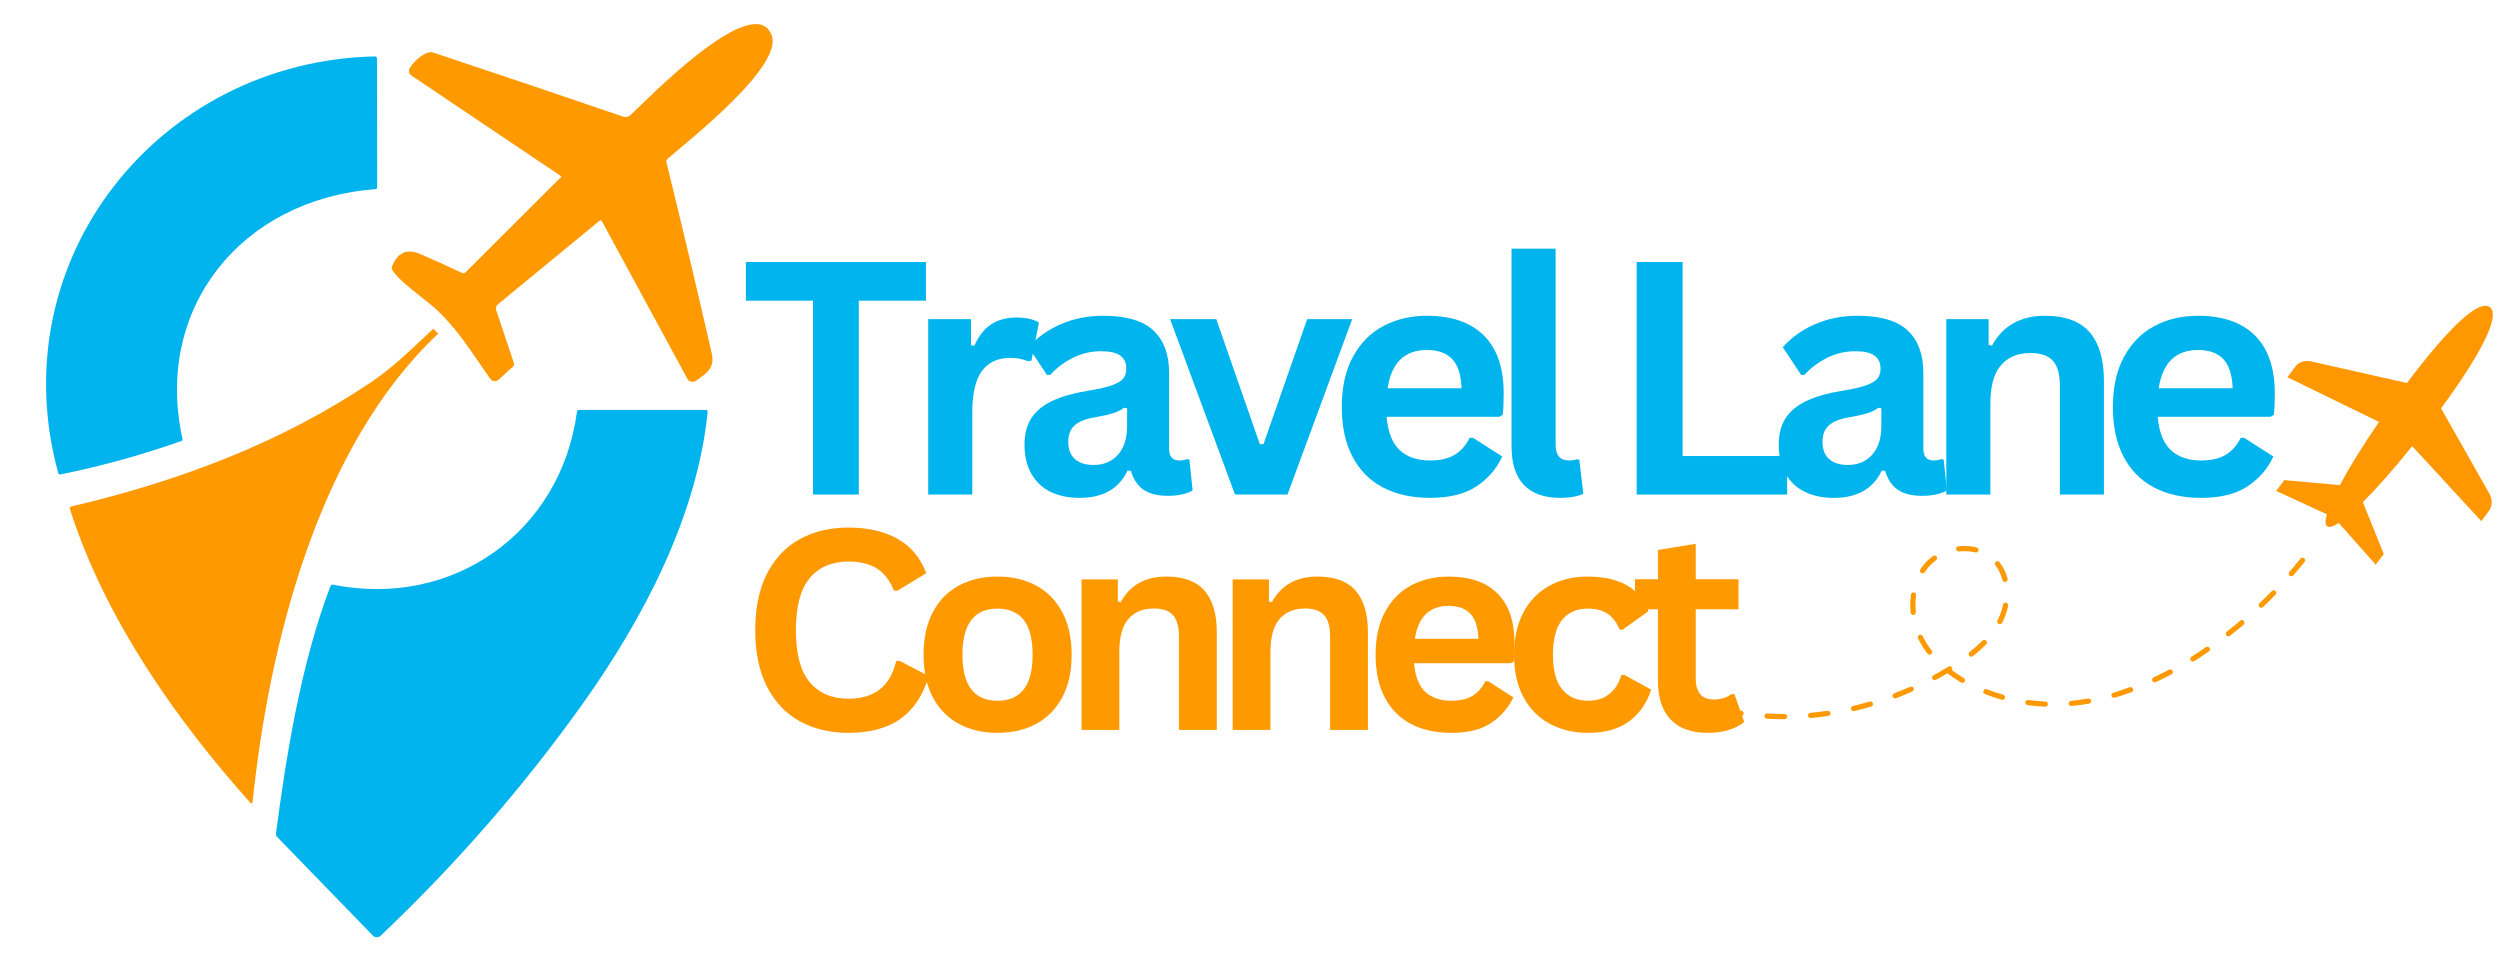 <svg xmlns="http://www.w3.org/2000/svg" xmlns:xlink="http://www.w3.org/1999/xlink" width="1300" zoomAndPan="magnify" viewBox="0 0 974.88 375" height="500" preserveAspectRatio="xMidYMid meet" version="1.0"><defs><g/><clipPath id="846ca5b80a"><path d="M 107 159 L 276 159 L 276 365.438 L 107 365.438 Z M 107 159 " clip-rule="nonzero"/></clipPath><clipPath id="d9d3a09b0f"><path d="M 655 212 L 899 212 L 899 280.484 L 655 280.484 Z M 655 212 " clip-rule="nonzero"/></clipPath></defs><path fill="#ff9900" d="M 159.547 27.031 C 160.477 24.531 165.926 19.527 168.75 20.457 C 193.637 28.734 218.395 37.07 243.023 45.504 C 244.016 45.793 245.074 45.57 245.812 44.895 C 251.617 39.539 293.789 -4.172 300.844 13.629 C 305.621 25.652 269.383 54.066 260.277 61.957 C 259.891 62.34 259.73 62.789 259.859 63.305 C 265.953 88.094 271.82 112.883 277.496 137.703 C 278.844 143.605 275.508 145.594 271.309 148.543 C 270.922 148.801 270.473 148.93 270.023 148.93 C 269.191 148.93 268.453 148.48 268.035 147.773 L 234.652 86.234 C 234.43 85.816 234.141 85.785 233.785 86.074 L 194.117 118.688 C 193.441 119.234 193.188 120.164 193.477 120.996 L 200.34 141.555 C 200.531 142.098 200.371 142.676 199.953 143.027 L 194.406 148.062 C 194.02 148.449 193.477 148.641 192.93 148.641 C 192.191 148.641 191.52 148.289 191.102 147.711 C 184.207 137.898 177.891 127.379 168.812 119.555 C 165.031 116.281 154.961 109.164 152.941 105.219 C 152.684 104.77 152.684 104.289 152.875 103.773 C 154.832 98.902 158.359 96.719 163.652 98.996 C 169.23 101.371 174.684 103.84 180.07 106.438 C 180.52 106.66 181.098 106.598 181.48 106.211 L 218.617 69.172 C 218.684 69.109 218.746 69.012 218.746 68.883 C 218.746 68.754 218.684 68.629 218.555 68.562 L 160.348 29.438 C 159.578 28.926 159.227 27.965 159.547 27.066 Z M 159.547 27.031 " fill-opacity="1" fill-rule="evenodd"/><path fill="#01b4ed" d="M 22.609 184.367 C 0 101.273 61.828 23.922 146.078 21.996 C 146.559 21.996 146.977 22.383 146.977 22.895 L 147.039 72.926 C 147.039 73.469 146.75 73.758 146.203 73.789 C 94.094 77.766 59.84 120.164 71.129 171.281 C 71.195 171.57 71.035 171.828 70.746 171.957 C 55.352 177.406 39.637 181.77 23.637 185.008 C 23.09 185.137 22.738 184.91 22.609 184.367 Z M 22.609 184.367 " fill-opacity="1" fill-rule="evenodd"/><path fill="#ff9900" d="M 98.422 312.934 C 98.391 313.156 98.23 313.316 98.004 313.316 C 97.875 313.316 97.781 313.254 97.684 313.188 C 68.34 280.477 40.633 240.746 27.195 198.508 C 27.035 197.965 27.227 197.645 27.738 197.516 C 69.301 187.797 109.293 172.887 144.793 148.961 C 153.387 143.188 161.117 135.523 168.91 128.211 L 170.836 130.137 C 123.918 174.199 104.836 251.488 98.422 312.934 Z M 98.422 312.934 " fill-opacity="1" fill-rule="evenodd"/><g clip-path="url(#846ca5b80a)"><path fill="#01b4ed" d="M 145.371 364.887 L 108.137 326.531 C 107.688 326.082 107.496 325.535 107.594 324.895 C 111.668 293.914 117.375 258.703 128.758 228.719 C 128.953 228.141 129.367 227.918 129.945 228.043 C 176.414 237.344 218.648 207.648 224.938 160.699 C 225 160.152 225.32 159.863 225.898 159.863 L 275.059 159.863 C 275.703 159.863 275.992 160.152 275.926 160.762 C 271.727 201.586 250.848 241.258 227.117 274.578 C 204.059 306.902 177.824 337.016 148.387 364.949 C 147.969 365.336 147.457 365.527 146.91 365.527 C 146.332 365.527 145.758 365.301 145.371 364.887 Z M 145.371 364.887 " fill-opacity="1" fill-rule="evenodd"/></g><g clip-path="url(#d9d3a09b0f)"><path fill="#ff9900" d="M 770.594 215.477 L 770.312 215.43 C 768.301 214.969 766.121 214.809 763.934 215.082 C 763.375 215.16 762.867 214.73 762.805 214.18 C 762.734 213.629 763.137 213.121 763.699 213.043 C 766.129 212.77 768.555 212.93 770.805 213.473 C 771.355 213.629 771.68 214.18 771.547 214.73 C 771.434 215.16 771.031 215.477 770.594 215.477 Z M 749.777 223.594 C 749.574 223.594 749.363 223.551 749.18 223.438 C 748.719 223.121 748.586 222.492 748.902 222.02 C 749.453 221.164 750.062 220.375 750.723 219.633 C 751.621 218.605 752.664 217.672 753.809 216.848 C 754.266 216.535 754.895 216.613 755.227 217.086 C 755.559 217.547 755.453 218.18 755 218.492 C 753.977 219.238 753.047 220.059 752.242 220.961 C 751.648 221.672 751.098 222.379 750.598 223.121 C 750.406 223.438 750.098 223.594 749.777 223.594 Z M 781.934 226.965 C 781.469 226.965 781.039 226.691 780.918 226.219 C 780.34 224.066 779.414 222.141 778.152 220.496 C 777.805 220.059 777.891 219.438 778.328 219.078 C 778.773 218.73 779.414 218.809 779.762 219.281 C 781.191 221.117 782.238 223.281 782.887 225.668 C 783.027 226.219 782.703 226.805 782.16 226.93 Z M 893.59 224.734 C 893.344 224.77 893.09 224.688 892.891 224.496 C 892.469 224.137 892.426 223.473 892.793 223.043 C 894.273 221.355 895.734 219.633 897.125 217.863 C 897.484 217.434 898.121 217.355 898.559 217.707 C 898.996 218.066 899.066 218.73 898.719 219.16 C 897.309 220.926 895.828 222.695 894.324 224.418 C 894.133 224.609 893.867 224.734 893.59 224.734 Z M 746.117 239.828 C 745.594 239.828 745.129 239.441 745.078 238.926 C 745.008 238.227 744.965 237.516 744.938 236.809 C 744.883 235.164 744.98 233.52 745.215 231.906 C 745.297 231.32 745.812 230.965 746.371 231.043 C 746.922 231.121 747.309 231.637 747.23 232.18 C 747.012 233.676 746.934 235.199 746.977 236.773 C 746.992 237.395 747.035 238.066 747.105 238.691 C 747.16 239.285 746.758 239.793 746.195 239.828 Z M 881.863 237.043 C 881.594 237.043 881.305 236.93 881.102 236.73 C 880.707 236.301 880.727 235.672 881.129 235.277 C 882.758 233.711 884.367 232.145 885.934 230.535 C 886.328 230.105 886.965 230.105 887.367 230.5 C 887.77 230.883 887.777 231.559 887.387 231.941 C 885.809 233.555 884.172 235.199 882.539 236.73 C 882.352 236.93 882.109 237.008 881.863 237.043 Z M 779.879 243.441 L 779.387 243.32 C 778.879 243.082 778.688 242.461 778.949 241.945 C 779.07 241.719 779.188 241.48 779.301 241.246 C 780.121 239.555 780.727 237.754 781.109 235.828 C 781.227 235.277 781.758 234.926 782.309 235.051 C 782.859 235.164 783.219 235.715 783.105 236.266 C 782.695 238.305 782.031 240.301 781.137 242.145 C 781.016 242.383 780.883 242.652 780.754 242.891 C 780.578 243.238 780.234 243.441 779.879 243.441 Z M 869.055 248.184 C 868.738 248.184 868.422 248.07 868.223 247.789 C 867.871 247.359 867.941 246.695 868.387 246.336 C 870.137 244.973 871.898 243.52 873.613 242.066 C 874.039 241.719 874.68 241.754 875.047 242.18 C 875.414 242.617 875.363 243.238 874.934 243.633 C 873.191 245.086 871.414 246.574 869.648 247.949 C 869.473 248.105 869.262 248.184 869.055 248.184 Z M 752.516 255.324 C 752.199 255.324 751.883 255.203 751.676 254.93 C 750.223 253.051 748.98 251.047 747.973 249.008 C 747.719 248.5 747.93 247.914 748.438 247.633 C 748.945 247.395 749.547 247.598 749.801 248.105 C 750.746 250.031 751.918 251.91 753.293 253.68 C 753.633 254.109 753.547 254.773 753.109 255.121 C 752.926 255.246 752.723 255.324 752.516 255.324 Z M 768.766 256.113 C 768.449 256.113 768.133 255.988 767.926 255.719 C 767.582 255.281 767.66 254.617 768.098 254.301 C 769.988 252.812 771.617 251.359 773.086 249.871 C 773.48 249.48 774.121 249.48 774.531 249.871 C 774.926 250.266 774.934 250.887 774.539 251.324 C 773.008 252.855 771.309 254.379 769.359 255.91 C 769.176 256.031 768.973 256.113 768.766 256.113 Z M 855.191 257.992 C 854.844 257.992 854.492 257.836 854.289 257.52 C 853.992 257.012 854.141 256.383 854.613 256.113 C 856.488 254.93 858.387 253.68 860.242 252.383 C 860.703 252.07 861.344 252.184 861.66 252.656 C 861.984 253.086 861.867 253.758 861.406 254.062 C 859.516 255.359 857.598 256.621 855.699 257.836 Z M 765.309 266.34 L 764.766 266.184 C 762.875 265.09 761.09 263.875 759.426 262.578 C 757.949 263.48 756.445 264.348 754.938 265.125 C 754.449 265.406 753.828 265.246 753.555 264.738 C 753.285 264.223 753.469 263.637 753.969 263.367 C 755.926 262.309 757.887 261.168 759.797 259.988 C 760.277 259.672 760.898 259.832 761.195 260.305 C 761.406 260.652 761.387 261.047 761.203 261.363 C 762.641 262.465 764.188 263.48 765.797 264.426 C 766.289 264.738 766.445 265.359 766.156 265.832 C 765.973 266.148 765.648 266.305 765.309 266.34 Z M 840.309 266.113 C 839.914 266.148 839.527 265.914 839.355 265.52 C 839.117 265.012 839.336 264.426 839.844 264.188 C 841.84 263.242 843.867 262.227 845.871 261.168 C 846.363 260.934 846.984 261.09 847.246 261.598 C 847.508 262.105 847.324 262.699 846.828 262.973 C 844.797 264.066 842.742 265.09 840.703 266.035 Z M 739.074 272.387 C 738.652 272.387 738.25 272.152 738.086 271.715 C 737.895 271.207 738.156 270.621 738.68 270.383 C 740.762 269.598 742.863 268.738 744.902 267.836 C 745.418 267.602 746.023 267.836 746.25 268.344 C 746.477 268.852 746.25 269.449 745.734 269.676 C 743.648 270.621 741.523 271.484 739.406 272.309 Z M 662.48 275.406 L 662.141 275.328 C 659.969 274.664 657.801 273.875 655.684 273.051 C 655.156 272.852 654.895 272.266 655.105 271.715 C 655.305 271.207 655.902 270.934 656.426 271.172 C 658.5 271.949 660.637 272.738 662.762 273.402 C 663.297 273.559 663.594 274.145 663.426 274.699 C 663.285 275.09 662.902 275.363 662.48 275.406 Z M 780.91 272.93 L 780.594 272.895 C 778.398 272.266 776.211 271.52 774.074 270.699 C 773.551 270.461 773.297 269.875 773.5 269.367 C 773.707 268.852 774.293 268.582 774.82 268.773 C 776.895 269.598 779.027 270.348 781.156 270.934 C 781.695 271.094 782.012 271.68 781.855 272.188 C 781.73 272.66 781.34 272.93 780.91 272.93 Z M 824.453 272.152 C 823.996 272.152 823.566 271.836 823.438 271.406 C 823.281 270.855 823.594 270.305 824.129 270.148 C 826.246 269.516 828.398 268.816 830.523 268.031 C 831.051 267.871 831.637 268.152 831.828 268.66 C 832.02 269.211 831.75 269.754 831.215 269.953 C 829.047 270.734 826.859 271.484 824.695 272.109 Z M 722.852 277.324 C 722.379 277.367 721.941 277.016 721.828 276.543 C 721.695 275.992 722.035 275.441 722.59 275.328 C 724.758 274.82 726.953 274.227 729.098 273.605 C 729.641 273.445 730.211 273.762 730.367 274.305 C 730.523 274.855 730.211 275.406 729.676 275.562 C 727.488 276.23 725.258 276.781 723.051 277.324 Z M 679.012 279.246 L 678.82 279.246 C 676.57 278.898 674.293 278.461 672.082 277.996 C 671.527 277.875 671.18 277.324 671.301 276.781 C 671.414 276.23 671.957 275.879 672.508 275.992 C 674.688 276.465 676.91 276.895 679.125 277.211 C 679.684 277.289 680.07 277.84 679.98 278.383 C 679.902 278.855 679.492 279.211 679.012 279.246 Z M 797.633 275.598 L 797.562 275.598 C 795.262 275.52 792.949 275.328 790.703 275.012 C 790.141 274.934 789.758 274.426 789.828 273.875 C 789.906 273.324 790.422 272.93 790.973 273.008 C 793.16 273.289 795.41 273.48 797.641 273.605 C 798.211 273.605 798.648 274.066 798.621 274.664 C 798.602 275.172 798.164 275.598 797.633 275.598 Z M 807.809 275.328 C 807.273 275.363 806.812 274.977 806.758 274.426 C 806.707 273.875 807.117 273.367 807.676 273.324 C 809.863 273.086 812.105 272.816 814.328 272.422 C 814.879 272.344 815.402 272.703 815.508 273.246 C 815.605 273.797 815.23 274.348 814.676 274.426 C 812.402 274.82 810.109 275.125 807.871 275.328 Z M 706.102 280.035 C 705.559 280.035 705.105 279.641 705.051 279.09 C 705 278.539 705.418 278.031 705.98 277.996 C 708.195 277.797 710.441 277.523 712.664 277.211 C 713.215 277.129 713.742 277.523 713.82 278.074 C 713.898 278.617 713.516 279.133 712.961 279.211 C 710.703 279.562 708.414 279.836 706.156 280.035 Z M 695.926 280.508 L 695.891 280.508 C 693.617 280.508 691.305 280.43 689.047 280.305 C 688.488 280.273 688.059 279.801 688.086 279.211 C 688.121 278.66 688.602 278.234 689.16 278.27 C 691.383 278.383 693.652 278.461 695.891 278.461 C 696.449 278.461 696.914 278.898 696.914 279.484 C 696.914 280.035 696.477 280.465 695.926 280.508 " fill-opacity="1" fill-rule="nonzero"/></g><path fill="#ff9701" d="M 967.652 203.25 L 970.652 199.191 C 972.141 197.195 972.035 194.289 970.398 191.82 L 951.965 159.262 C 970.531 133.902 974.539 122.395 970.961 119.77 C 967.391 117.102 957.539 124.27 938.652 149.383 L 901.965 141.105 C 899.234 140.309 896.555 141.027 895.137 142.934 L 892.031 147.117 L 927.77 164.555 C 921.379 173.832 916.121 182.344 912.488 189.195 L 890.805 187.246 L 887.672 191.465 L 907.434 200.582 C 906.723 203.051 906.715 204.641 907.52 205.238 C 908.332 205.875 909.91 205.359 912.078 203.969 L 926.465 220.242 L 929.598 216.027 L 921.469 195.84 C 926.973 190.352 933.613 182.828 940.691 173.988 L 967.652 203.25 " fill-opacity="1" fill-rule="nonzero"/><g fill="#00b4ed" fill-opacity="1"><g transform="translate(288.357, 192.871)"><g><path d="M 72.703 -90.688 L 72.703 -75.609 L 46.516 -75.609 L 46.516 0 L 28.656 0 L 28.656 -75.609 L 2.484 -75.609 L 2.484 -90.688 Z M 72.703 -90.688 "/></g></g></g><g fill="#00b4ed" fill-opacity="1"><g transform="translate(352.085, 192.871)"><g><path d="M 9.859 0 L 9.859 -68.422 L 26.547 -68.422 L 26.547 -58.25 L 27.844 -58 C 29.5 -61.801 31.672 -64.586 34.359 -66.359 C 37.047 -68.141 40.312 -69.031 44.156 -69.031 C 48.051 -69.031 51.008 -68.367 53.031 -67.047 L 50.125 -52.234 L 48.812 -51.984 C 47.695 -52.43 46.625 -52.758 45.594 -52.969 C 44.562 -53.176 43.301 -53.281 41.812 -53.281 C 37.008 -53.281 33.348 -51.594 30.828 -48.219 C 28.305 -44.852 27.047 -39.445 27.047 -32 L 27.047 0 Z M 9.859 0 "/></g></g></g><g fill="#00b4ed" fill-opacity="1"><g transform="translate(394.293, 192.871)"><g><path d="M 26.672 1.297 C 22.285 1.297 18.477 0.492 15.25 -1.109 C 12.031 -2.723 9.551 -5.094 7.812 -8.219 C 6.07 -11.344 5.203 -15.094 5.203 -19.469 C 5.203 -23.531 6.07 -26.938 7.812 -29.688 C 9.551 -32.438 12.238 -34.688 15.875 -36.438 C 19.52 -38.195 24.273 -39.551 30.141 -40.5 C 34.234 -41.164 37.344 -41.891 39.469 -42.672 C 41.602 -43.461 43.039 -44.352 43.781 -45.344 C 44.531 -46.332 44.906 -47.594 44.906 -49.125 C 44.906 -51.312 44.141 -52.984 42.609 -54.141 C 41.078 -55.305 38.535 -55.891 34.984 -55.891 C 31.18 -55.891 27.562 -55.039 24.125 -53.344 C 20.695 -51.645 17.723 -49.41 15.203 -46.641 L 13.953 -46.641 L 6.766 -57.5 C 10.234 -61.344 14.469 -64.336 19.469 -66.484 C 24.477 -68.641 29.941 -69.719 35.859 -69.719 C 44.91 -69.719 51.461 -67.797 55.516 -63.953 C 59.566 -60.109 61.594 -54.648 61.594 -47.578 L 61.594 -17.859 C 61.594 -14.805 62.938 -13.281 65.625 -13.281 C 66.656 -13.281 67.664 -13.461 68.656 -13.828 L 69.531 -13.578 L 70.766 -1.609 C 69.816 -0.992 68.492 -0.488 66.797 -0.094 C 65.109 0.301 63.25 0.5 61.219 0.5 C 57.125 0.5 53.926 -0.285 51.625 -1.859 C 49.332 -3.43 47.691 -5.891 46.703 -9.234 L 45.406 -9.359 C 42.051 -2.254 35.805 1.297 26.672 1.297 Z M 32.125 -11.531 C 36.094 -11.531 39.266 -12.863 41.641 -15.531 C 44.023 -18.195 45.219 -21.91 45.219 -26.672 L 45.219 -33.625 L 44.047 -33.859 C 43.004 -33.035 41.645 -32.344 39.969 -31.781 C 38.301 -31.227 35.895 -30.68 32.75 -30.141 C 29.031 -29.523 26.352 -28.461 24.719 -26.953 C 23.082 -25.441 22.266 -23.301 22.266 -20.531 C 22.266 -17.594 23.133 -15.359 24.875 -13.828 C 26.613 -12.297 29.031 -11.531 32.125 -11.531 Z M 32.125 -11.531 "/></g></g></g><g fill="#00b4ed" fill-opacity="1"><g transform="translate(454.982, 192.871)"><g><path d="M 47.078 0 L 26.609 0 L 1.297 -68.422 L 19.297 -68.422 L 36.281 -19.656 L 37.719 -19.656 L 54.766 -68.422 L 72.328 -68.422 Z M 47.078 0 "/></g></g></g><g fill="#00b4ed" fill-opacity="1"><g transform="translate(517.097, 192.871)"><g><path d="M 67.609 -30.328 L 23.625 -30.328 C 24.125 -24.379 25.82 -20.051 28.719 -17.344 C 31.613 -14.633 35.562 -13.281 40.562 -13.281 C 44.488 -13.281 47.672 -14.008 50.109 -15.469 C 52.555 -16.938 54.523 -19.16 56.016 -22.141 L 57.312 -22.141 L 68.719 -14.828 C 66.488 -10.023 63.117 -6.133 58.609 -3.156 C 54.109 -0.188 48.094 1.297 40.562 1.297 C 33.488 1.297 27.379 -0.047 22.234 -2.734 C 17.086 -5.422 13.117 -9.422 10.328 -14.734 C 7.535 -20.047 6.141 -26.523 6.141 -34.172 C 6.141 -41.953 7.609 -48.508 10.547 -53.844 C 13.484 -59.176 17.453 -63.156 22.453 -65.781 C 27.453 -68.406 33.078 -69.719 39.328 -69.719 C 49.004 -69.719 56.414 -67.148 61.562 -62.016 C 66.707 -56.891 69.281 -49.367 69.281 -39.453 C 69.281 -35.848 69.156 -33.055 68.906 -31.078 Z M 52.844 -41.438 C 52.676 -46.645 51.469 -50.438 49.219 -52.812 C 46.969 -55.188 43.672 -56.375 39.328 -56.375 C 30.641 -56.375 25.531 -51.395 24 -41.438 Z M 52.844 -41.438 "/></g></g></g><g fill="#00b4ed" fill-opacity="1"><g transform="translate(580.018, 192.871)"><g><path d="M 28.406 1.297 C 22.25 1.297 17.547 -0.363 14.297 -3.688 C 11.047 -7.02 9.422 -12.078 9.422 -18.859 L 9.422 -95.891 L 26.609 -95.891 L 26.609 -19.531 C 26.609 -15.363 28.344 -13.281 31.812 -13.281 C 32.812 -13.281 33.867 -13.441 34.984 -13.766 L 35.859 -13.516 L 37.406 -0.312 C 36.445 0.188 35.18 0.578 33.609 0.859 C 32.047 1.148 30.312 1.297 28.406 1.297 Z M 28.406 1.297 "/></g></g></g><g fill="#002f6d" fill-opacity="1"><g transform="translate(607.935, 192.871)"><g/></g></g><g fill="#00b4ed" fill-opacity="1"><g transform="translate(626.458, 192.871)"><g><path d="M 29.703 -90.688 L 29.703 -15.016 L 70.469 -15.016 L 70.469 0 L 11.781 0 L 11.781 -90.688 Z M 29.703 -90.688 "/></g></g></g><g fill="#00b4ed" fill-opacity="1"><g transform="translate(688.449, 192.871)"><g><path d="M 26.672 1.297 C 22.285 1.297 18.477 0.492 15.25 -1.109 C 12.031 -2.723 9.551 -5.094 7.812 -8.219 C 6.07 -11.344 5.203 -15.094 5.203 -19.469 C 5.203 -23.531 6.07 -26.938 7.812 -29.688 C 9.551 -32.438 12.238 -34.688 15.875 -36.438 C 19.52 -38.195 24.273 -39.551 30.141 -40.5 C 34.234 -41.164 37.344 -41.891 39.469 -42.672 C 41.602 -43.461 43.039 -44.352 43.781 -45.344 C 44.531 -46.332 44.906 -47.594 44.906 -49.125 C 44.906 -51.312 44.141 -52.984 42.609 -54.141 C 41.078 -55.305 38.535 -55.891 34.984 -55.891 C 31.18 -55.891 27.562 -55.039 24.125 -53.344 C 20.695 -51.645 17.723 -49.41 15.203 -46.641 L 13.953 -46.641 L 6.766 -57.5 C 10.234 -61.344 14.469 -64.336 19.469 -66.484 C 24.477 -68.641 29.941 -69.719 35.859 -69.719 C 44.91 -69.719 51.461 -67.797 55.516 -63.953 C 59.566 -60.109 61.594 -54.648 61.594 -47.578 L 61.594 -17.859 C 61.594 -14.805 62.938 -13.281 65.625 -13.281 C 66.656 -13.281 67.664 -13.461 68.656 -13.828 L 69.531 -13.578 L 70.766 -1.609 C 69.816 -0.992 68.492 -0.488 66.797 -0.094 C 65.109 0.301 63.25 0.5 61.219 0.5 C 57.125 0.5 53.926 -0.285 51.625 -1.859 C 49.332 -3.43 47.691 -5.891 46.703 -9.234 L 45.406 -9.359 C 42.051 -2.254 35.805 1.297 26.672 1.297 Z M 32.125 -11.531 C 36.094 -11.531 39.266 -12.863 41.641 -15.531 C 44.023 -18.195 45.219 -21.91 45.219 -26.672 L 45.219 -33.625 L 44.047 -33.859 C 43.004 -33.035 41.645 -32.344 39.969 -31.781 C 38.301 -31.227 35.895 -30.68 32.75 -30.141 C 29.031 -29.523 26.352 -28.461 24.719 -26.953 C 23.082 -25.441 22.266 -23.301 22.266 -20.531 C 22.266 -17.594 23.133 -15.359 24.875 -13.828 C 26.613 -12.297 29.031 -11.531 32.125 -11.531 Z M 32.125 -11.531 "/></g></g></g><g fill="#00b4ed" fill-opacity="1"><g transform="translate(749.138, 192.871)"><g><path d="M 9.859 0 L 9.859 -68.422 L 26.359 -68.422 L 26.359 -58.375 L 27.656 -58.062 C 31.914 -65.832 38.82 -69.719 48.375 -69.719 C 56.281 -69.719 62.082 -67.566 65.781 -63.266 C 69.477 -58.961 71.328 -52.695 71.328 -44.469 L 71.328 0 L 54.156 0 L 54.156 -42.359 C 54.156 -46.91 53.242 -50.188 51.422 -52.188 C 49.598 -54.195 46.68 -55.203 42.672 -55.203 C 37.754 -55.203 33.922 -53.609 31.172 -50.422 C 28.422 -47.242 27.047 -42.242 27.047 -35.422 L 27.047 0 Z M 9.859 0 "/></g></g></g><g fill="#00b4ed" fill-opacity="1"><g transform="translate(817.826, 192.871)"><g><path d="M 67.609 -30.328 L 23.625 -30.328 C 24.125 -24.379 25.82 -20.051 28.719 -17.344 C 31.613 -14.633 35.562 -13.281 40.562 -13.281 C 44.488 -13.281 47.672 -14.008 50.109 -15.469 C 52.555 -16.938 54.523 -19.16 56.016 -22.141 L 57.312 -22.141 L 68.719 -14.828 C 66.488 -10.023 63.117 -6.133 58.609 -3.156 C 54.109 -0.188 48.094 1.297 40.562 1.297 C 33.488 1.297 27.379 -0.047 22.234 -2.734 C 17.086 -5.422 13.117 -9.422 10.328 -14.734 C 7.535 -20.047 6.141 -26.523 6.141 -34.172 C 6.141 -41.953 7.609 -48.508 10.547 -53.844 C 13.484 -59.176 17.453 -63.156 22.453 -65.781 C 27.453 -68.406 33.078 -69.719 39.328 -69.719 C 49.004 -69.719 56.414 -67.148 61.562 -62.016 C 66.707 -56.891 69.281 -49.367 69.281 -39.453 C 69.281 -35.848 69.156 -33.055 68.906 -31.078 Z M 52.844 -41.438 C 52.676 -46.645 51.469 -50.438 49.219 -52.812 C 46.969 -55.188 43.672 -56.375 39.328 -56.375 C 30.641 -56.375 25.531 -51.395 24 -41.438 Z M 52.844 -41.438 "/></g></g></g><g fill="#ff9900" fill-opacity="1"><g transform="translate(288.357, 284.685)"><g><path d="M 42.531 1.125 C 35.363 1.125 29.047 -0.363 23.578 -3.344 C 18.117 -6.332 13.844 -10.816 10.75 -16.797 C 7.664 -22.773 6.125 -30.145 6.125 -38.906 C 6.125 -47.676 7.664 -55.051 10.75 -61.031 C 13.844 -67.008 18.117 -71.488 23.578 -74.469 C 29.047 -77.445 35.363 -78.938 42.531 -78.938 C 50.02 -78.938 56.379 -77.473 61.609 -74.547 C 66.848 -71.617 70.582 -67.156 72.812 -61.156 L 61.594 -54.297 L 60.25 -54.344 C 58.582 -58.395 56.32 -61.297 53.469 -63.047 C 50.613 -64.805 46.969 -65.688 42.531 -65.688 C 36.07 -65.688 31.031 -63.547 27.406 -59.266 C 23.789 -54.992 21.984 -48.207 21.984 -38.906 C 21.984 -29.645 23.789 -22.875 27.406 -18.594 C 31.031 -14.32 36.07 -12.188 42.531 -12.188 C 52.645 -12.188 58.836 -17.102 61.109 -26.938 L 62.438 -26.938 L 73.781 -21.031 C 71.645 -13.645 68.004 -8.102 62.859 -4.406 C 57.711 -0.719 50.938 1.125 42.531 1.125 Z M 42.531 1.125 "/></g></g></g><g fill="#ff9900" fill-opacity="1"><g transform="translate(354.857, 284.685)"><g><path d="M 34.125 1.125 C 28.375 1.125 23.32 -0.055 18.969 -2.422 C 14.625 -4.785 11.254 -8.242 8.859 -12.797 C 6.461 -17.359 5.266 -22.867 5.266 -29.328 C 5.266 -35.785 6.461 -41.301 8.859 -45.875 C 11.254 -50.457 14.625 -53.926 18.969 -56.281 C 23.32 -58.645 28.375 -59.828 34.125 -59.828 C 39.875 -59.828 44.922 -58.645 49.266 -56.281 C 53.609 -53.926 56.988 -50.457 59.406 -45.875 C 61.82 -41.301 63.031 -35.785 63.031 -29.328 C 63.031 -22.867 61.82 -17.359 59.406 -12.797 C 56.988 -8.242 53.609 -4.785 49.266 -2.422 C 44.922 -0.055 39.875 1.125 34.125 1.125 Z M 34.125 -11.391 C 43.238 -11.391 47.797 -17.367 47.797 -29.328 C 47.797 -35.535 46.625 -40.086 44.281 -42.984 C 41.945 -45.879 38.562 -47.328 34.125 -47.328 C 25 -47.328 20.438 -41.328 20.438 -29.328 C 20.438 -17.367 25 -11.391 34.125 -11.391 Z M 34.125 -11.391 "/></g></g></g><g fill="#ff9900" fill-opacity="1"><g transform="translate(413.267, 284.685)"><g><path d="M 8.469 0 L 8.469 -58.719 L 22.625 -58.719 L 22.625 -50.094 L 23.734 -49.828 C 27.391 -56.492 33.316 -59.828 41.516 -59.828 C 48.297 -59.828 53.273 -57.984 56.453 -54.297 C 59.629 -50.609 61.219 -45.234 61.219 -38.172 L 61.219 0 L 46.469 0 L 46.469 -36.359 C 46.469 -40.266 45.688 -43.078 44.125 -44.797 C 42.562 -46.516 40.062 -47.375 36.625 -47.375 C 32.395 -47.375 29.098 -46.004 26.734 -43.266 C 24.379 -40.535 23.203 -36.242 23.203 -30.391 L 23.203 0 Z M 8.469 0 "/></g></g></g><g fill="#ff9900" fill-opacity="1"><g transform="translate(472.21, 284.685)"><g><path d="M 8.469 0 L 8.469 -58.719 L 22.625 -58.719 L 22.625 -50.094 L 23.734 -49.828 C 27.391 -56.492 33.316 -59.828 41.516 -59.828 C 48.297 -59.828 53.273 -57.984 56.453 -54.297 C 59.629 -50.609 61.219 -45.234 61.219 -38.172 L 61.219 0 L 46.469 0 L 46.469 -36.359 C 46.469 -40.266 45.688 -43.078 44.125 -44.797 C 42.562 -46.516 40.062 -47.375 36.625 -47.375 C 32.395 -47.375 29.098 -46.004 26.734 -43.266 C 24.379 -40.535 23.203 -36.242 23.203 -30.391 L 23.203 0 Z M 8.469 0 "/></g></g></g><g fill="#ff9900" fill-opacity="1"><g transform="translate(531.152, 284.685)"><g><path d="M 58.016 -26.031 L 20.281 -26.031 C 20.707 -20.914 22.16 -17.195 24.641 -14.875 C 27.129 -12.551 30.52 -11.391 34.812 -11.391 C 38.188 -11.391 40.922 -12.02 43.016 -13.281 C 45.109 -14.539 46.789 -16.445 48.062 -19 L 49.188 -19 L 58.984 -12.719 C 57.066 -8.602 54.172 -5.266 50.297 -2.703 C 46.43 -0.148 41.27 1.125 34.812 1.125 C 28.738 1.125 23.492 -0.023 19.078 -2.328 C 14.66 -4.641 11.254 -8.078 8.859 -12.641 C 6.461 -17.203 5.266 -22.766 5.266 -29.328 C 5.266 -36.004 6.523 -41.629 9.047 -46.203 C 11.566 -50.785 14.973 -54.203 19.266 -56.453 C 23.555 -58.703 28.383 -59.828 33.75 -59.828 C 42.051 -59.828 48.41 -57.625 52.828 -53.219 C 57.242 -48.82 59.453 -42.367 59.453 -33.859 C 59.453 -30.766 59.348 -28.367 59.141 -26.672 Z M 45.359 -35.562 C 45.211 -40.031 44.172 -43.285 42.234 -45.328 C 40.305 -47.367 37.477 -48.391 33.75 -48.391 C 26.289 -48.391 21.906 -44.113 20.594 -35.562 Z M 45.359 -35.562 "/></g></g></g><g fill="#ff9900" fill-opacity="1"><g transform="translate(585.146, 284.685)"><g><path d="M 34.234 1.125 C 28.547 1.125 23.52 -0.055 19.156 -2.422 C 14.789 -4.785 11.383 -8.254 8.938 -12.828 C 6.488 -17.398 5.266 -22.898 5.266 -29.328 C 5.266 -35.785 6.488 -41.301 8.938 -45.875 C 11.383 -50.457 14.773 -53.926 19.109 -56.281 C 23.441 -58.645 28.391 -59.828 33.953 -59.828 C 46.336 -59.828 54.27 -55.336 57.75 -46.359 L 47.641 -39.125 L 46.516 -39.125 C 45.316 -41.895 43.75 -43.953 41.812 -45.297 C 39.875 -46.648 37.254 -47.328 33.953 -47.328 C 29.703 -47.328 26.383 -45.852 24 -42.906 C 21.625 -39.957 20.438 -35.43 20.438 -29.328 C 20.438 -23.297 21.645 -18.797 24.062 -15.828 C 26.477 -12.867 29.867 -11.391 34.234 -11.391 C 37.422 -11.391 40.125 -12.25 42.344 -13.969 C 44.562 -15.688 46.148 -18.164 47.109 -21.406 L 48.234 -21.5 L 58.719 -15.75 C 57.227 -10.781 54.469 -6.723 50.438 -3.578 C 46.406 -0.441 41.004 1.125 34.234 1.125 Z M 34.234 1.125 "/></g></g></g><g fill="#ff9900" fill-opacity="1"><g transform="translate(635.84, 284.685)"><g><path d="M 40.516 -14 L 44.344 -3.094 C 42.75 -1.781 40.742 -0.75 38.328 0 C 35.91 0.75 33.176 1.125 30.125 1.125 C 23.77 1.125 18.941 -0.602 15.641 -4.062 C 12.348 -7.531 10.703 -12.562 10.703 -19.156 L 10.703 -47.062 L 1.75 -47.062 L 1.75 -58.766 L 10.703 -58.766 L 10.703 -70.203 L 25.438 -72.609 L 25.438 -58.766 L 42.109 -58.766 L 42.109 -47.062 L 25.438 -47.062 L 25.438 -20.234 C 25.438 -17.316 26.039 -15.191 27.25 -13.859 C 28.457 -12.535 30.219 -11.875 32.531 -11.875 C 35.156 -11.875 37.441 -12.582 39.391 -14 Z M 40.516 -14 "/></g></g></g></svg>